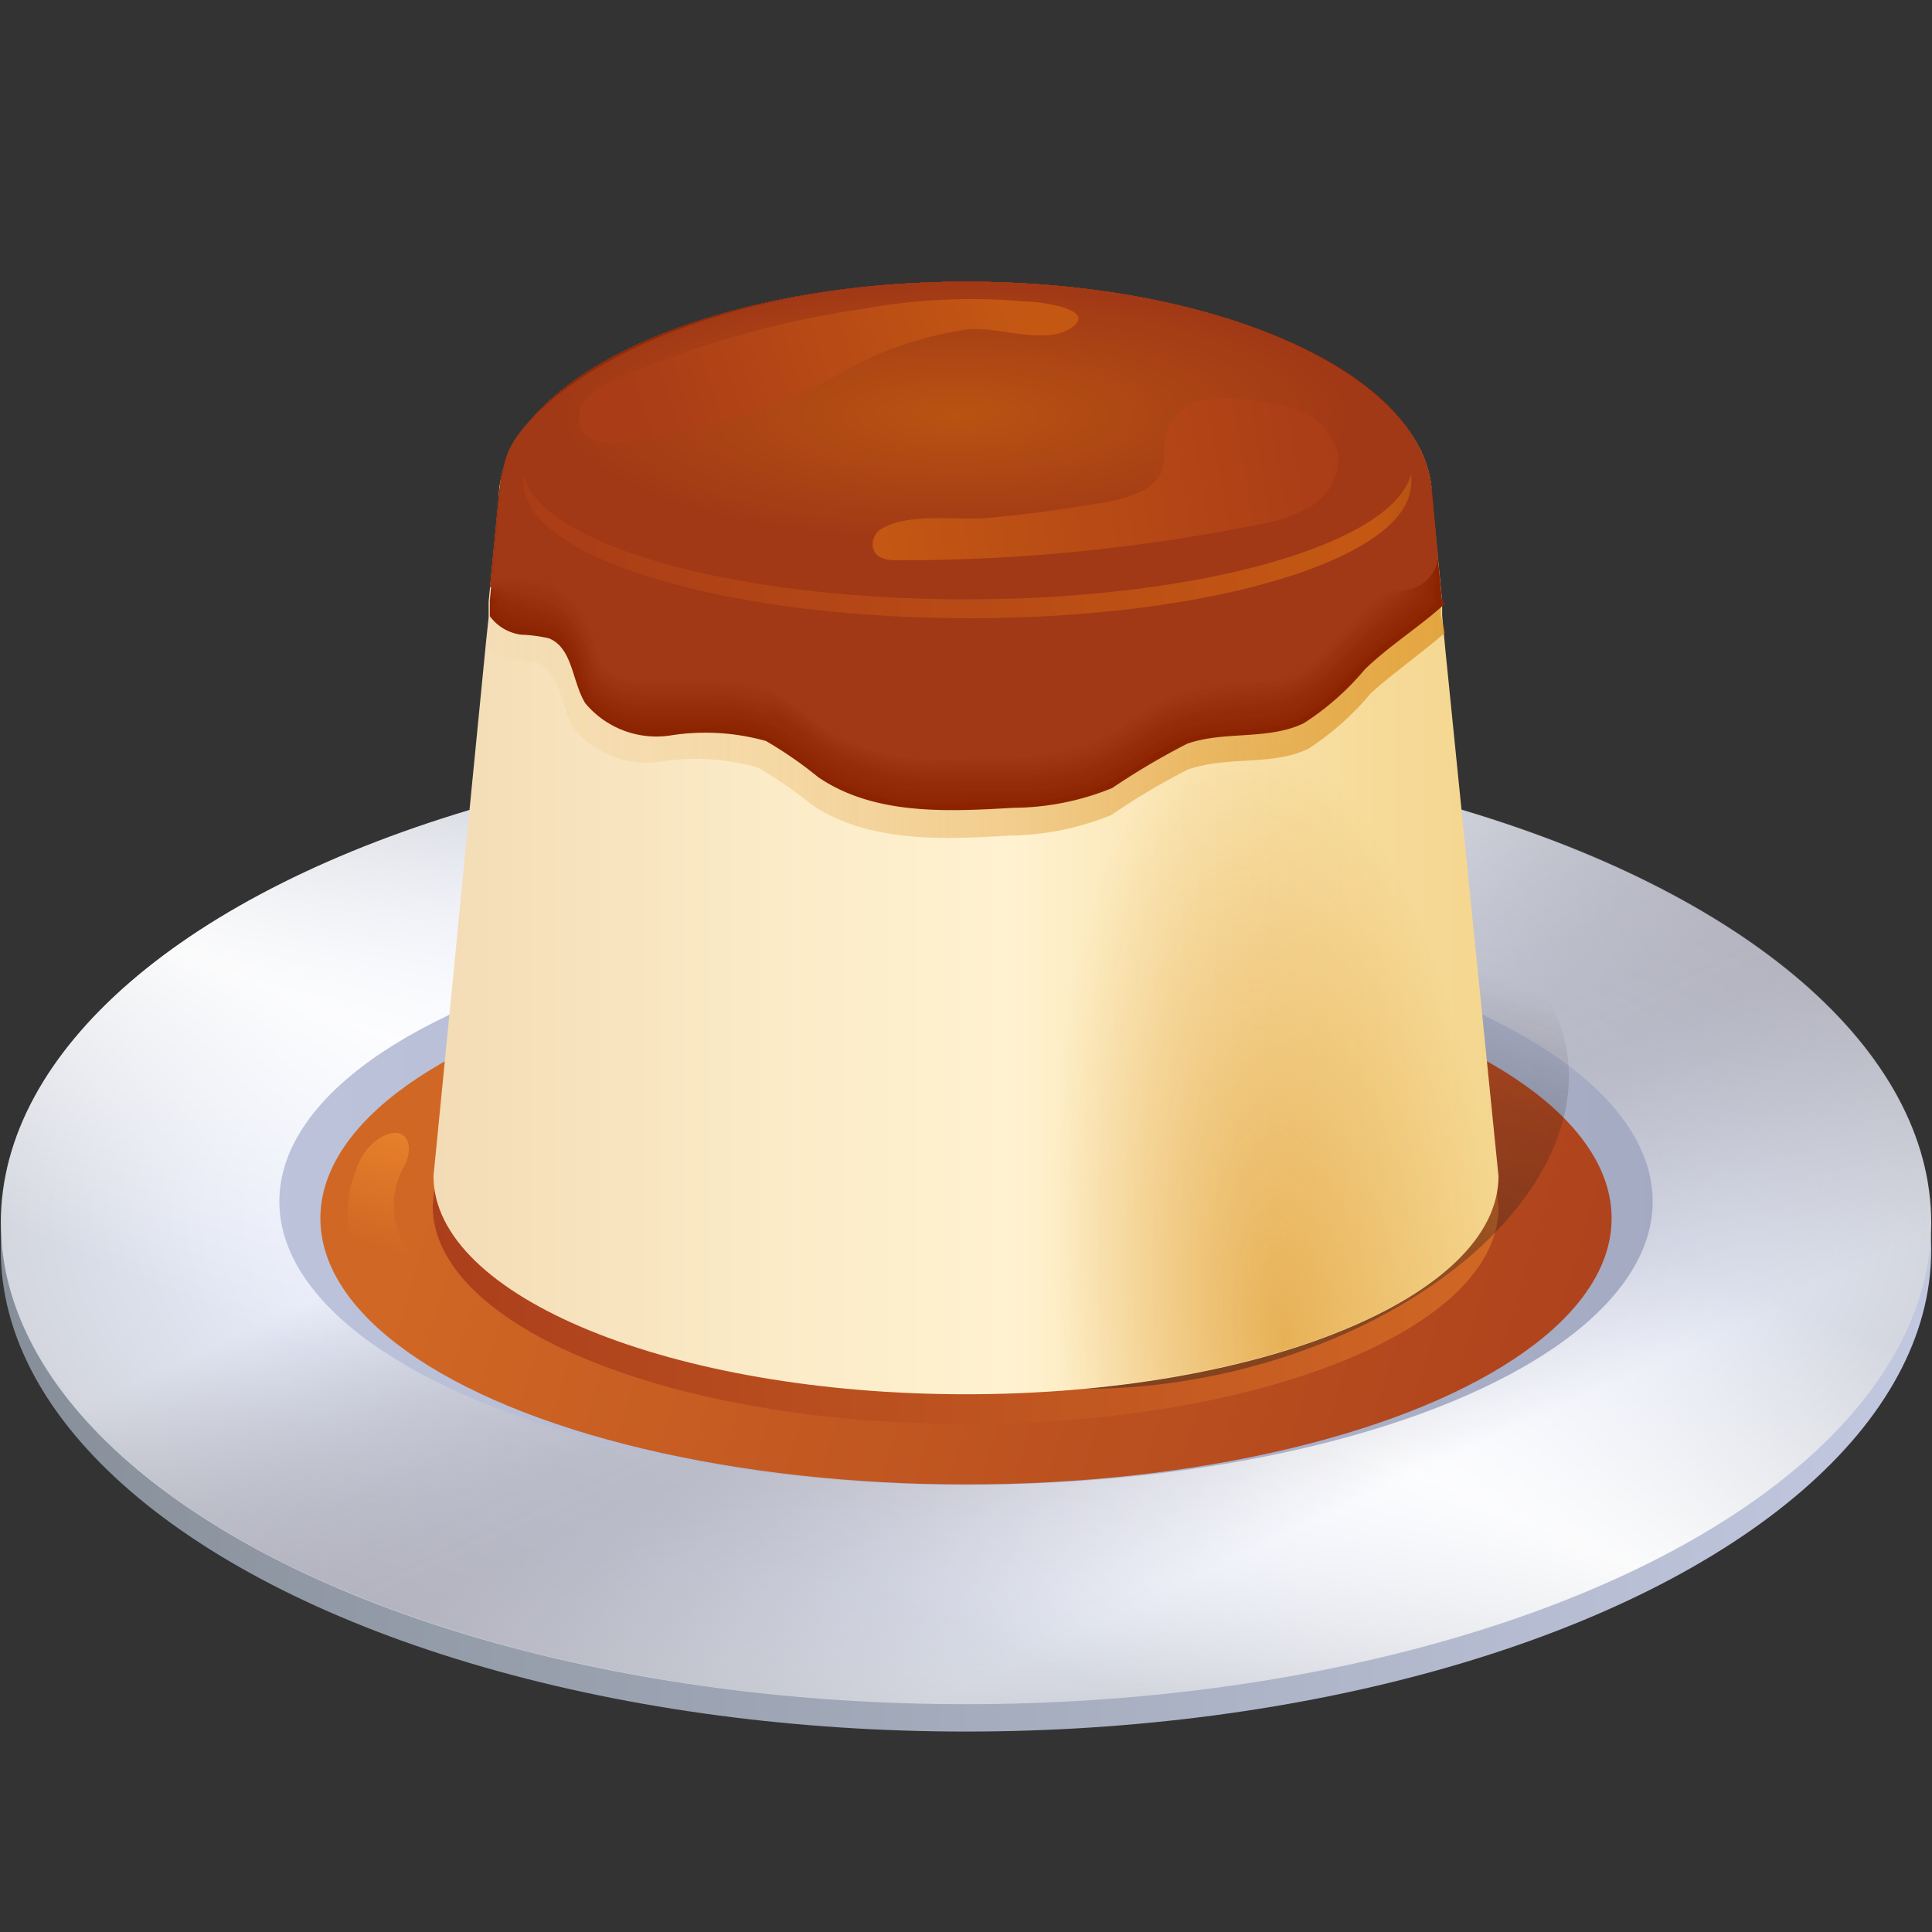 <svg xmlns="http://www.w3.org/2000/svg" xmlns:xlink="http://www.w3.org/1999/xlink" data-name="Layer 1" viewBox="0 0 48 48"><rect x="0" y="0" width="48" height="48" fill="#333333" stroke="none"/><defs><radialGradient id="tZyaKTDS7o8_pNaI64xDgu" cx="23.71" cy="10.52" r="10.43" gradientTransform="matrix(1 0 0 .32 0 7.12)" gradientUnits="userSpaceOnUse"><stop offset="0" stop-color="#a84708"/><stop offset="1" stop-color="#962d0a"/></radialGradient><radialGradient id="tZyaKTDS7o8_pNaI64xDgr" cx="23.69" cy="10.58" r="10.49" gradientTransform="matrix(1 0 0 .32 0 7.16)" gradientUnits="userSpaceOnUse"><stop offset="0" stop-color="#a34305"/><stop offset="1" stop-color="#922906"/></radialGradient><radialGradient id="tZyaKTDS7o8_pNaI64xDgm" cx="23.77" cy="10.69" r="10.69" gradientTransform="matrix(1 0 0 .32 0 7.23)" gradientUnits="userSpaceOnUse"><stop offset="0" stop-color="#9a3c00"/><stop offset="1" stop-color="#8c2300"/></radialGradient><radialGradient id="tZyaKTDS7o8_pNaI64xDgn" cx="23.75" cy="10.67" r="10.63" gradientTransform="matrix(1 0 0 .32 0 7.22)" gradientUnits="userSpaceOnUse"><stop offset="0" stop-color="#9c3d01"/><stop offset="1" stop-color="#8d2401"/></radialGradient><radialGradient id="tZyaKTDS7o8_pNaI64xDgo" cx="23.71" cy="10.65" r="10.58" gradientTransform="matrix(1 0 0 .32 0 7.2)" gradientUnits="userSpaceOnUse"><stop offset="0" stop-color="#9e3f02"/><stop offset="1" stop-color="#8e2503"/></radialGradient><radialGradient id="tZyaKTDS7o8_pNaI64xDgp" cx="23.69" cy="10.63" r="10.54" gradientTransform="matrix(1 0 0 .32 0 7.19)" gradientUnits="userSpaceOnUse"><stop offset="0" stop-color="#9f4003"/><stop offset="1" stop-color="#902704"/></radialGradient><radialGradient id="tZyaKTDS7o8_pNaI64xDgq" cx="23.69" cy="10.6" r="10.52" gradientTransform="matrix(1 0 0 .32 0 7.18)" gradientUnits="userSpaceOnUse"><stop offset="0" stop-color="#a14104"/><stop offset="1" stop-color="#912805"/></radialGradient><radialGradient id="tZyaKTDS7o8_pNaI64xDgc" cx="24" cy="29.99" r="35.61" gradientTransform="matrix(1 0 0 .49 .04 15.51)" gradientUnits="userSpaceOnUse"><stop offset="0" stop-color="#f6f4f0"/><stop offset=".43" stop-color="#e8ecfb"/><stop offset=".53" stop-color="#e2e6f3"/><stop offset=".68" stop-color="#d3d6de"/><stop offset=".86" stop-color="#babcbc"/><stop offset=".88" stop-color="#b7b9b8"/><stop offset="1" stop-color="#c2c8e0"/></radialGradient><radialGradient id="tZyaKTDS7o8_pNaI64xDgs" cx="23.7" cy="10.56" r="10.47" gradientTransform="matrix(1 0 0 .32 0 7.15)" gradientUnits="userSpaceOnUse"><stop offset="0" stop-color="#a54406"/><stop offset="1" stop-color="#932a08"/></radialGradient><radialGradient id="tZyaKTDS7o8_pNaI64xDgt" cx="23.7" cy="10.54" r="10.45" gradientTransform="matrix(1 0 0 .32 0 7.13)" gradientUnits="userSpaceOnUse"><stop offset="0" stop-color="#a64507"/><stop offset="1" stop-color="#952c09"/></radialGradient><radialGradient id="tZyaKTDS7o8_pNaI64xDgk" cx="31.83" cy="33.27" r="15.33" gradientTransform="rotate(-95.05 41.455 22.753) scale(1 .37)" gradientUnits="userSpaceOnUse"><stop offset="0" stop-color="#d78207" stop-opacity=".5"/><stop offset="1" stop-color="#d78207" stop-opacity="0"/></radialGradient><radialGradient id="tZyaKTDS7o8_pNaI64xDgv" cx="23.72" cy="10.5" r="10.41" gradientTransform="matrix(1 0 0 .32 0 7.1)" gradientUnits="userSpaceOnUse"><stop offset="0" stop-color="#aa480a"/><stop offset="1" stop-color="#972e0c"/></radialGradient><radialGradient id="tZyaKTDS7o8_pNaI64xDgw" cx="23.72" cy="10.48" r="10.39" gradientTransform="matrix(1 0 0 .32 0 7.09)" gradientUnits="userSpaceOnUse"><stop offset="0" stop-color="#ac4a0b"/><stop offset="1" stop-color="#982f0d"/></radialGradient><radialGradient id="tZyaKTDS7o8_pNaI64xDgx" cx="23.73" cy="10.46" r="10.36" gradientTransform="matrix(1 0 0 .32 0 7.07)" gradientUnits="userSpaceOnUse"><stop offset="0" stop-color="#ad4b0c"/><stop offset="1" stop-color="#9a310e"/></radialGradient><radialGradient id="tZyaKTDS7o8_pNaI64xDgy" cx="23.73" cy="10.44" r="10.34" gradientTransform="matrix(1 0 0 .32 0 7.06)" gradientUnits="userSpaceOnUse"><stop offset="0" stop-color="#af4c0d"/><stop offset="1" stop-color="#9b3210"/></radialGradient><radialGradient id="tZyaKTDS7o8_pNaI64xDgz" cx="23.74" cy="10.41" r="10.32" gradientTransform="matrix(1 0 0 .32 0 7.05)" gradientUnits="userSpaceOnUse"><stop offset="0" stop-color="#b14e0e"/><stop offset="1" stop-color="#9c3311"/></radialGradient><radialGradient id="tZyaKTDS7o8_pNaI64xDgA" cx="23.74" cy="10.39" r="10.3" gradientTransform="matrix(1 0 0 .32 0 7.03)" gradientUnits="userSpaceOnUse"><stop offset="0" stop-color="#b34f0f"/><stop offset="1" stop-color="#9d3412"/></radialGradient><radialGradient id="tZyaKTDS7o8_pNaI64xDgB" cx="23.75" cy="10.37" r="10.28" gradientTransform="matrix(1 0 0 .32 0 7.02)" gradientUnits="userSpaceOnUse"><stop offset="0" stop-color="#b45010"/><stop offset="1" stop-color="#9f3613"/></radialGradient><radialGradient id="tZyaKTDS7o8_pNaI64xDgC" cx="23.75" cy="10.35" r="10.26" gradientTransform="matrix(1 0 0 .32 0 7)" gradientUnits="userSpaceOnUse"><stop offset="0" stop-color="#b65211"/><stop offset="1" stop-color="#a03715"/></radialGradient><radialGradient id="tZyaKTDS7o8_pNaI64xDgD" cx="23.76" cy="10.33" r="10.24" gradientTransform="matrix(1 0 0 .32 0 6.99)" gradientUnits="userSpaceOnUse"><stop offset="0" stop-color="#b85312"/><stop offset="1" stop-color="#a13816"/></radialGradient><linearGradient id="tZyaKTDS7o8_pNaI64xDgd" x1="20.29" x2="26.38" y1="39.12" y2="24.76" gradientUnits="userSpaceOnUse"><stop offset=".01" stop-color="#fff" stop-opacity="0"/><stop offset=".32" stop-color="#fff" stop-opacity=".56"/><stop offset=".52" stop-color="#fff" stop-opacity=".9"/><stop offset=".6" stop-color="#fff" stop-opacity=".79"/><stop offset=".75" stop-color="#fff" stop-opacity=".5"/><stop offset=".98" stop-color="#fff" stop-opacity=".04"/><stop offset="1" stop-color="#fff" stop-opacity="0"/></linearGradient><linearGradient id="tZyaKTDS7o8_pNaI64xDge" x1="21.88" x2="28.35" y1="25.79" y2="39.78" gradientUnits="userSpaceOnUse"><stop offset="0" stop-color="#a6a6b3" stop-opacity="0"/><stop offset=".06" stop-color="#a6a6b3" stop-opacity=".15"/><stop offset=".15" stop-color="#a6a6b3" stop-opacity=".35"/><stop offset=".23" stop-color="#a6a6b3" stop-opacity=".5"/><stop offset=".32" stop-color="#a6a6b3" stop-opacity=".61"/><stop offset=".41" stop-color="#a6a6b3" stop-opacity=".68"/><stop offset=".51" stop-color="#a6a6b3" stop-opacity=".7"/><stop offset=".58" stop-color="#a6a6b3" stop-opacity=".64"/><stop offset=".7" stop-color="#a6a6b3" stop-opacity=".49"/><stop offset=".86" stop-color="#a6a6b3" stop-opacity=".24"/><stop offset="1" stop-color="#a6a6b3" stop-opacity="0"/></linearGradient><linearGradient id="tZyaKTDS7o8_pNaI64xDgf" x1="-.55" x2="48.62" y1="29.85" y2="29.85" gradientUnits="userSpaceOnUse"><stop offset="0" stop-color="#c2c8e0"/><stop offset="1" stop-color="#9fa5bd"/></linearGradient><linearGradient id="tZyaKTDS7o8_pNaI64xDgg" x1="11.42" x2="41.58" y1="26.52" y2="35.52" gradientUnits="userSpaceOnUse"><stop offset="0" stop-color="#d06724"/><stop offset="1" stop-color="#ab3f1c"/></linearGradient><linearGradient id="tZyaKTDS7o8_pNaI64xDgh" x1="10.74" x2="37.23" y1="32.41" y2="32.41" gradientUnits="userSpaceOnUse"><stop offset="0" stop-color="#ab3f1c"/><stop offset="1" stop-color="#d06724"/></linearGradient><linearGradient id="tZyaKTDS7o8_pNaI64xDgi" x1="28.11" x2="31.03" y1="30.74" y2="22.17" gradientTransform="rotate(12.31 29.011 28.063)" gradientUnits="userSpaceOnUse"><stop offset=".01" stop-color="#1d1d1b" stop-opacity=".4"/><stop offset=".65" stop-color="#1d1d1b" stop-opacity=".2"/><stop offset="1" stop-color="#1d1d1b" stop-opacity="0"/></linearGradient><linearGradient id="tZyaKTDS7o8_pNaI64xDgj" x1="10.77" x2="37.23" y1="20.81" y2="20.81" gradientUnits="userSpaceOnUse"><stop offset="0" stop-color="#f3dcb5"/><stop offset=".29" stop-color="#fbeac6"/><stop offset=".54" stop-color="#fff2d0"/><stop offset=".71" stop-color="#fae5b2"/><stop offset=".89" stop-color="#f6da98"/><stop offset="1" stop-color="#f4d68e"/></linearGradient><linearGradient id="tZyaKTDS7o8_pNaI64xDgb" x1=".02" x2="47.98" y1="30.6" y2="30.6" gradientTransform="matrix(1 0 0 1.05 0 -1.01)" gradientUnits="userSpaceOnUse"><stop offset="0" stop-color="#868f99"/><stop offset="1" stop-color="#c2c8e0"/></linearGradient><linearGradient id="tZyaKTDS7o8_pNaI64xDgl" x1="36.19" x2="11.85" y1="14.08" y2="14.08" gradientUnits="userSpaceOnUse"><stop offset="0" stop-color="#d78207" stop-opacity=".6"/><stop offset=".87" stop-color="#d78207" stop-opacity=".08"/><stop offset="1" stop-color="#d78207" stop-opacity="0"/></linearGradient><linearGradient id="tZyaKTDS7o8_pNaI64xDgE" x1="12.89" x2="35.06" y1="13.56" y2="13.56" gradientUnits="userSpaceOnUse"><stop offset="0" stop-color="#aa3c17"/><stop offset=".96" stop-color="#c45813"/><stop offset="1" stop-color="#b85312"/></linearGradient><linearGradient id="tZyaKTDS7o8_pNaI64xDga" x1="15.88" x2="25.32" y1="10.39" y2="7.32" gradientUnits="userSpaceOnUse"><stop offset="0" stop-color="#aa3c17"/><stop offset="1" stop-color="#c45813"/></linearGradient><linearGradient id="tZyaKTDS7o8_pNaI64xDgF" x1="33.2" x2="21.37" y1="11.03" y2="13.04" xlink:href="#tZyaKTDS7o8_pNaI64xDga"/><linearGradient id="tZyaKTDS7o8_pNaI64xDgG" x1="11.07" x2="10" y1="27.62" y2="31.21" gradientUnits="userSpaceOnUse"><stop offset="0" stop-color="#ed872d"/><stop offset="1" stop-color="#ed872d" stop-opacity="0"/></linearGradient></defs><ellipse cx="24" cy="31.06" fill="url(#tZyaKTDS7o8_pNaI64xDgb)" rx="23.98" ry="11.96"/><ellipse cx="24" cy="30.38" fill="url(#tZyaKTDS7o8_pNaI64xDgc)" rx="23.98" ry="11.96"/><ellipse cx="24" cy="30.38" fill="url(#tZyaKTDS7o8_pNaI64xDgd)" rx="23.98" ry="11.96"/><ellipse cx="24" cy="30.37" fill="url(#tZyaKTDS7o8_pNaI64xDge)" rx="23.98" ry="11.96"/><ellipse cx="24" cy="29.85" fill="url(#tZyaKTDS7o8_pNaI64xDgf)" rx="17.06" ry="7.04"/><ellipse cx="24" cy="30.27" fill="url(#tZyaKTDS7o8_pNaI64xDgg)" rx="16.04" ry="6.61"/><path fill="url(#tZyaKTDS7o8_pNaI64xDgh)" d="M24,34.4c-6.95,0-12.64-2.19-13.19-5l-.06.56c0,3,5.93,5.42,13.25,5.42S37.23,33,37.23,30l-.06-.56C36.62,32.21,30.93,34.4,24,34.4Z"/><ellipse cx="29.02" cy="28.05" fill="url(#tZyaKTDS7o8_pNaI64xDgi)" rx="10.1" ry="6.22" transform="rotate(-12.31 29.059 28.04)"/><path fill="url(#tZyaKTDS7o8_pNaI64xDgj)" d="M37.23,29.22c0,3-5.93,5.42-13.23,5.42s-13.23-2.42-13.23-5.42L12.08,15.9l.06-.56,0-.26v-.13l.25-2.56C12.42,9.4,17.6,7,24,7S35.58,9.4,35.58,12.38l.25,2.55V15l0,.29.08.86Z"/><path fill="url(#tZyaKTDS7o8_pNaI64xDgk)" d="M37.23,29.21c0,3-5.93,5.42-13.23,5.42s-13.23-2.42-13.23-5.42l1.3-13.15V15.9l.06-.56,0-.26v-.13l.25-2.56a2.7,2.7,0,0,1,.2-1C13.6,8.88,18.32,7,24,7s10.17,1.82,11.32,4.24l0,.08a2.78,2.78,0,0,1,.23,1.09l.25,2.55V15l0,.29,0,.43,0,.44Z"/><path fill="url(#tZyaKTDS7o8_pNaI64xDgl)" d="M35.9,15.72c-.6.52-1.28,1-1.84,1.5a7,7,0,0,1-1.55,1.38c-.9.44-2,.17-3,.52a16.78,16.78,0,0,0-1.9,1.13,6.92,6.92,0,0,1-2.52.51c-1.7.1-3.53.18-4.94-.78a10.36,10.36,0,0,0-1.32-.91,5.6,5.6,0,0,0-2.4-.15,2.34,2.34,0,0,1-2.17-.82c-.33-.55-.32-1.4-.92-1.64a3.55,3.55,0,0,0-.69-.09,1.2,1.2,0,0,1-.64-.3V15.9l.06-.56,0-.26v-.13l.25-2.56a2.7,2.7,0,0,1,.2-1c1.38-2.33,6-4,11.4-4S33.8,9,35.32,11.21l0,.08a2.78,2.78,0,0,1,.23,1.09l.25,2.55V15l0,.29Z"/><path fill="url(#tZyaKTDS7o8_pNaI64xDgm)" d="M35.83,14.94l-.25-2.53v0C35.58,9.39,30.4,7,24,7S12.42,9.39,12.42,12.38v0l-.25,2.54v.13l0,.26a1.15,1.15,0,0,0,.79.46,3.43,3.43,0,0,1,.68.09c.59.24.57,1.07.9,1.61a2.3,2.3,0,0,0,2.13.8,5.57,5.57,0,0,1,2.36.14,10,10,0,0,1,1.3.9c1.38.94,3.17.86,4.84.76a6.61,6.61,0,0,0,2.46-.49,18,18,0,0,1,1.86-1.1c.93-.33,2-.08,2.9-.51a6.71,6.71,0,0,0,1.52-1.34c.62-.6,1.38-1.07,2-1.64Z"/><path fill="url(#tZyaKTDS7o8_pNaI64xDgn)" d="M24,7c5.33,0,9.79,1.68,11.14,3.94a3.06,3.06,0,0,1,.45,1.55v0s.15,2,.13,2,0,.45,0,.45V15c-.4.36-.85.69-1.29,1-.23.18-.46.37-.67.58s-.59.63-.9.9a2.36,2.36,0,0,1-1.24.61c-.55.1-1.15.08-1.72.18a3.08,3.08,0,0,0-.55.14,4,4,0,0,0-.85.46c-.24.16-.48.34-.73.49l-.27.15a5.66,5.66,0,0,1-2,.45l-.42,0-1.18.05h0a6.7,6.7,0,0,1-3.15-.54,4.33,4.33,0,0,1-.49-.29c-.37-.25-.71-.57-1.11-.8L19,18.36a3.32,3.32,0,0,0-1.5-.19l-.84,0a4.6,4.6,0,0,1-.58,0l-.21,0a1.79,1.79,0,0,1-1.33-.74,2.44,2.44,0,0,1-.21-.5c-.15-.45-.26-.93-.68-1.11a3.23,3.23,0,0,0-.67-.11,1.27,1.27,0,0,1-.67-.31l-.12-.13s0-.25,0-.25v-.18l.24-2.47v0a2.75,2.75,0,0,1,0-.4C12.86,9.25,17.81,7,24,7Z"/><path fill="url(#tZyaKTDS7o8_pNaI64xDgo)" d="M24,7c5.41,0,9.87,1.73,11.16,4a3.3,3.3,0,0,1,.44,1.57v0c0,.08.09,1.91.06,1.9s0,.42,0,.43V15c-.39.35-.84.68-1.26,1-.23.18-.45.37-.66.57s-.59.63-.9.9a2.54,2.54,0,0,1-.62.4,2.68,2.68,0,0,1-.62.18c-.55.1-1.14.08-1.71.18a3.12,3.12,0,0,0-.55.15,4.14,4.14,0,0,0-.85.47c-.24.16-.48.34-.73.48l-.27.15a5.73,5.73,0,0,1-2,.44l-.42,0c-.39,0-.78,0-1.17.05h0a6.6,6.6,0,0,1-3.14-.55,4.44,4.44,0,0,1-.49-.29c-.37-.25-.71-.57-1.11-.79L19,18.28a3.34,3.34,0,0,0-1.49-.19l-.84,0a4.74,4.74,0,0,1-.58,0l-.21,0a1.79,1.79,0,0,1-1.32-.73,2.44,2.44,0,0,1-.21-.49c-.15-.45-.26-.92-.67-1.12a3.09,3.09,0,0,0-.66-.12,1.38,1.38,0,0,1-.68-.3l-.13-.12a1.43,1.43,0,0,0,0-.23s0-.11,0-.11,0-.06,0-.06l.24-2.46v0a2.93,2.93,0,0,1,0-.4C12.84,9.31,17.73,7,24,7Z"/><path fill="url(#tZyaKTDS7o8_pNaI64xDgp)" d="M24,7C29.48,7,34,8.74,35.19,11a3.58,3.58,0,0,1,.42,1.59v0c0,.13,0,1.83,0,1.83s0,.4,0,.4V15c-.39.34-.82.67-1.23,1-.22.18-.44.36-.64.56s-.59.63-.9.89a2.49,2.49,0,0,1-.62.39,2.8,2.8,0,0,1-.62.17c-.55.09-1.14.08-1.71.19a3.16,3.16,0,0,0-.55.15,4.28,4.28,0,0,0-.84.47c-.24.16-.48.34-.73.48l-.27.14a5.81,5.81,0,0,1-2,.44l-.42,0c-.38,0-.78,0-1.17.05h0a6.49,6.49,0,0,1-3.13-.56,4.55,4.55,0,0,1-.48-.29,12.7,12.7,0,0,0-1.1-.78L19,18.21A3.37,3.37,0,0,0,17.51,18l-.84,0a4.89,4.89,0,0,1-.57,0l-.2,0a1.78,1.78,0,0,1-1.32-.71,2.45,2.45,0,0,1-.21-.49c-.14-.44-.26-.91-.67-1.12a2.94,2.94,0,0,0-.65-.14,1.53,1.53,0,0,1-.68-.29l-.13-.12s0-.22,0-.22,0-.1,0-.1,0-.05,0-.05l.24-2.46v0a3.15,3.15,0,0,1,0-.4C12.82,9.38,17.65,7,24,7Z"/><path fill="url(#tZyaKTDS7o8_pNaI64xDgq)" d="M24,7c5.56,0,10,1.81,11.22,4.14a3.91,3.91,0,0,1,.4,1.61v0c0,.17,0,1.76-.07,1.76s0,.37,0,.38v.06l-1.21,1c-.22.18-.43.36-.63.56s-.59.63-.9.88a2.45,2.45,0,0,1-.63.37,3,3,0,0,1-.62.16c-.54.09-1.13.08-1.7.19a3.2,3.2,0,0,0-.55.16,4.43,4.43,0,0,0-.84.47c-.24.16-.48.33-.73.48l-.27.14a5.89,5.89,0,0,1-2,.43l-.42,0c-.38,0-.77,0-1.16.05h0a6.39,6.39,0,0,1-3.11-.57,4.67,4.67,0,0,1-.48-.3,11.57,11.57,0,0,0-1.09-.77L19,18.13a3.39,3.39,0,0,0-1.47-.19l-.83,0a5.07,5.07,0,0,1-.57,0l-.2,0a1.77,1.77,0,0,1-1.32-.69,2.45,2.45,0,0,1-.2-.49c-.14-.43-.26-.91-.66-1.12a2.8,2.8,0,0,0-.64-.15,1.72,1.72,0,0,1-.68-.28l-.13-.11s0-.2,0-.2,0-.1,0-.1,0,0,0-.05l.24-2.45v0a3.39,3.39,0,0,1,0-.4C12.8,9.44,17.57,7,24,7Z"/><path fill="url(#tZyaKTDS7o8_pNaI64xDgr)" d="M24,7c5.63,0,10.14,1.86,11.24,4.21a4.29,4.29,0,0,1,.38,1.62v0a13.47,13.47,0,0,1-.14,1.69s0,.34-.05.35,0,.05,0,.05l-1.18,1c-.21.17-.42.36-.61.55a11.44,11.44,0,0,1-.9.87,2.4,2.4,0,0,1-.63.36,3.09,3.09,0,0,1-.62.15c-.54.09-1.13.08-1.69.2a3.24,3.24,0,0,0-.54.16,4.59,4.59,0,0,0-.84.47c-.24.16-.48.33-.72.48l-.27.14a6,6,0,0,1-2,.42l-.42,0c-.38,0-.77,0-1.16.05h0a6.28,6.28,0,0,1-3.1-.58,4.78,4.78,0,0,1-.48-.3,10.61,10.61,0,0,0-1.09-.76L19,18.05a3.42,3.42,0,0,0-1.46-.19l-.83,0a5.27,5.27,0,0,1-.56,0l-.2,0a1.76,1.76,0,0,1-1.31-.67,2.45,2.45,0,0,1-.2-.49,1.8,1.8,0,0,0-.66-1.12,2.66,2.66,0,0,0-.64-.17,2,2,0,0,1-.68-.26l-.14-.1s0-.19-.06-.19,0-.09,0-.09,0,0,0,0l.24-2.45v0a3.68,3.68,0,0,1,0-.4C12.78,9.51,17.5,7,24,7Z"/><path fill="url(#tZyaKTDS7o8_pNaI64xDgs)" d="M24,7c5.71,0,10.23,1.9,11.27,4.28a4.74,4.74,0,0,1,.37,1.64v0a9.1,9.1,0,0,1-.21,1.61s0,.31-.07.33,0,0,0,.05c-.38.3-.77.64-1.16,1-.21.17-.41.35-.6.54a9.84,9.84,0,0,1-.9.86,2.35,2.35,0,0,1-.63.34,3.26,3.26,0,0,1-.62.15c-.54.08-1.12.08-1.69.2a3.28,3.28,0,0,0-.54.17,4.77,4.77,0,0,0-.83.47c-.24.16-.47.33-.72.47l-.27.14a6.05,6.05,0,0,1-2,.41l-.42,0c-.38,0-.77,0-1.15,0h0a6.18,6.18,0,0,1-3.09-.59,4.9,4.9,0,0,1-.47-.3,9.78,9.78,0,0,0-1.08-.76L19,18a3.44,3.44,0,0,0-1.45-.19l-.82,0a5.49,5.49,0,0,1-.56,0l-.2,0a1.75,1.75,0,0,1-1.31-.65,2.45,2.45,0,0,1-.2-.49,1.85,1.85,0,0,0-.65-1.13,2.53,2.53,0,0,0-.63-.19,2.32,2.32,0,0,1-.69-.25l-.14-.1s0-.17-.08-.17,0-.08-.05-.08,0,0,0,0l.24-2.44v0c0-.09,0-.31.05-.4C12.76,9.58,17.42,7,24,7Z"/><path fill="url(#tZyaKTDS7o8_pNaI64xDgt)" d="M24,7c5.78,0,10.31,1.95,11.29,4.34A5.29,5.29,0,0,1,35.64,13h0a6.38,6.38,0,0,1-.28,1.54s-.06.29-.09.3,0,0,0,0c-.37.28-.75.63-1.13.95-.2.17-.4.35-.59.53a8.6,8.6,0,0,1-.9.86,2.31,2.31,0,0,1-.63.32,3.48,3.48,0,0,1-.62.14c-.53.08-1.12.08-1.68.21a3.32,3.32,0,0,0-.54.18,5,5,0,0,0-.83.48c-.24.16-.47.33-.72.47l-.27.13a6.14,6.14,0,0,1-2,.4l-.41,0c-.38,0-.76,0-1.15,0h0a6.07,6.07,0,0,1-3.07-.6,5,5,0,0,1-.47-.3A9.06,9.06,0,0,0,19.17,18L19,17.89a3.47,3.47,0,0,0-1.44-.19l-.82,0c-.18,0-.37,0-.55,0H16a1.74,1.74,0,0,1-1.31-.63,2.46,2.46,0,0,1-.2-.49,1.91,1.91,0,0,0-.65-1.13,2.4,2.4,0,0,0-.62-.2,2.84,2.84,0,0,1-.69-.24L12.39,15s0-.16-.1-.16,0-.08-.06-.08,0,0,0,0l.24-2.44v0c0-.08,0-.32.06-.4C12.74,9.64,17.34,7,24,7Z"/><path fill="url(#tZyaKTDS7o8_pNaI64xDgu)" d="M24,7c5.86,0,10.4,2,11.32,4.41a6,6,0,0,1,.33,1.68h0c0,.34-.23,1.47-.35,1.47s-.07.26-.11.28,0,0,0,0c-.37.27-.74.62-1.1.93-.2.17-.39.34-.57.52a7.62,7.62,0,0,1-.9.85,2.27,2.27,0,0,1-.63.31,3.71,3.71,0,0,1-.62.13,14.65,14.65,0,0,0-1.67.22,3.36,3.36,0,0,0-.54.18,5.16,5.16,0,0,0-.82.48c-.24.16-.47.33-.72.47l-.27.13a6.24,6.24,0,0,1-2,.39l-.41,0c-.38,0-.76,0-1.14,0h0a6,6,0,0,1-3.06-.61,5.16,5.16,0,0,1-.47-.3,8.31,8.31,0,0,0-1.07-.74L19,17.82a3.5,3.5,0,0,0-1.43-.2l-.82,0H16a1.72,1.72,0,0,1-1.3-.61,2.46,2.46,0,0,1-.2-.49,2,2,0,0,0-.64-1.13,2.28,2.28,0,0,0-.61-.22,3.66,3.66,0,0,1-.69-.23l-.14-.08s-.05-.14-.11-.14-.05-.07-.07-.07,0,0,0,0l.24-2.43h0c0-.07,0-.33.06-.4C12.72,9.71,17.26,7,24,7Z"/><path fill="url(#tZyaKTDS7o8_pNaI64xDgv)" d="M24,7c5.93,0,10.49,2,11.34,4.47a6.81,6.81,0,0,1,.31,1.7h0c0,.38-.28,1.4-.42,1.39s-.09.23-.14.25,0,0,0,0c-.36.26-.72.61-1.08.92-.19.16-.38.34-.56.52a6.83,6.83,0,0,1-.9.84,2.23,2.23,0,0,1-.63.29,4,4,0,0,1-.62.12,12.55,12.55,0,0,0-1.67.22,3.4,3.4,0,0,0-.53.19,5.39,5.39,0,0,0-.82.48c-.24.16-.47.33-.72.46l-.27.13a6.3,6.3,0,0,1-2,.38l-.41,0c-.38,0-.76,0-1.14,0h0a5.86,5.86,0,0,1-3-.62,5.29,5.29,0,0,1-.46-.31,7.73,7.73,0,0,0-1.07-.73L19,17.74a3.53,3.53,0,0,0-1.42-.2l-.81,0H16a1.71,1.71,0,0,1-1.3-.59,2.47,2.47,0,0,1-.19-.49,2,2,0,0,0-.64-1.13,2.17,2.17,0,0,0-.6-.23,5.18,5.18,0,0,1-.69-.22l-.15-.07s-.06-.13-.13-.13-.06-.06-.08-.06,0,0,0,0l.23-2.42h0c0-.06.05-.34.06-.4C12.71,9.77,17.18,7,24,7Z"/><path fill="url(#tZyaKTDS7o8_pNaI64xDgw)" d="M24,7c6,0,10.58,2.08,11.37,4.54a7.91,7.91,0,0,1,.3,1.71h0c0,.42-.34,1.33-.49,1.32s-.1.21-.16.23,0,0,0,0a13.07,13.07,0,0,0-1.05.9c-.19.16-.37.33-.54.51a6.17,6.17,0,0,1-.9.83,2.2,2.2,0,0,1-.64.28,4.27,4.27,0,0,1-.62.11,11,11,0,0,0-1.66.23,3.44,3.44,0,0,0-.53.19,5.63,5.63,0,0,0-.81.48,8.15,8.15,0,0,1-.72.46l-.26.13a6.39,6.39,0,0,1-2,.37l-.41,0c-.37,0-.75,0-1.13,0h0a5.76,5.76,0,0,1-3-.63,5.42,5.42,0,0,1-.46-.31,7.23,7.23,0,0,0-1.06-.72L19,17.66a3.56,3.56,0,0,0-1.41-.2l-.81,0h-.73a1.7,1.7,0,0,1-1.3-.57,2.48,2.48,0,0,1-.19-.48,2.11,2.11,0,0,0-.63-1.14,2.06,2.06,0,0,0-.59-.25c-.29-.08-.52-.14-.69-.21l-.15-.07s-.07-.11-.15-.11-.07-.05-.09-.05a.09.09,0,0,1-.05,0l.23-2.42h0c0-.06.06-.34.07-.4C12.69,9.84,17.1,7,24,7Z"/><path fill="url(#tZyaKTDS7o8_pNaI64xDgx)" d="M24,7c6.08,0,10.67,2.13,11.39,4.61a9.37,9.37,0,0,1,.28,1.73h0c-.05.46-.39,1.26-.56,1.25s-.11.18-.18.2,0,0,0,0a10.52,10.52,0,0,0-1,.89c-.18.16-.36.33-.53.5a5.62,5.62,0,0,1-.9.83,2.18,2.18,0,0,1-.64.26,4.63,4.63,0,0,1-.62.1,9.74,9.74,0,0,0-1.66.23,3.48,3.48,0,0,0-.53.2,5.91,5.91,0,0,0-.81.49,7.68,7.68,0,0,1-.71.46l-.26.12a6.49,6.49,0,0,1-2,.37l-.41,0c-.37,0-.75,0-1.13,0h0a5.65,5.65,0,0,1-3-.64c-.16-.1-.31-.2-.46-.31a6.77,6.77,0,0,0-1.06-.72L19,17.58a3.59,3.59,0,0,0-1.4-.2l-.8,0h-.72a1.69,1.69,0,0,1-1.29-.55,2.49,2.49,0,0,1-.19-.48A2.19,2.19,0,0,0,14,15.25a2,2,0,0,0-.59-.26c-.29-.09-.52-.14-.7-.2l-.15-.06s-.08-.1-.16-.1-.07,0-.1,0a.11.11,0,0,1-.06,0l.23-2.41h0s.06-.35.07-.4C12.67,9.9,17,7,24,7Z"/><path fill="url(#tZyaKTDS7o8_pNaI64xDgy)" d="M24,7c6.15,0,10.75,2.17,11.42,4.67a11.43,11.43,0,0,1,.26,1.75h0c-.06.51-.45,1.19-.63,1.17s-.13.15-.2.18l0,0a8.69,8.69,0,0,0-1,.87c-.18.16-.35.32-.51.49a5.15,5.15,0,0,1-.9.82,2.16,2.16,0,0,1-.64.25,5.07,5.07,0,0,1-.62.09,8.75,8.75,0,0,0-1.65.24,3.53,3.53,0,0,0-.53.2,6.21,6.21,0,0,0-.81.49,7.27,7.27,0,0,1-.71.46l-.26.12a6.64,6.64,0,0,1-2,.36l-.41,0c-.37,0-.75,0-1.13,0h0a5.57,5.57,0,0,1-3-.65c-.16-.1-.31-.2-.45-.31a6.36,6.36,0,0,0-1-.71L19,17.51a3.63,3.63,0,0,0-1.39-.2l-.8,0H16.1c-.37,0-1-.12-1.29-.53a2.5,2.5,0,0,1-.19-.48A2.27,2.27,0,0,0,14,15.19a1.87,1.87,0,0,0-.58-.28c-.29-.09-.53-.13-.7-.19l-.16-.05a.39.39,0,0,0-.18-.08s-.08,0-.11,0a.14.14,0,0,1-.07,0l.23-2.41h0s.07-.36.07-.4C12.65,10,16.95,7,24,7Z"/><path fill="url(#tZyaKTDS7o8_pNaI64xDgz)" d="M24,7c6.23,0,10.84,2.21,11.44,4.74a14.53,14.53,0,0,1,.25,1.77h0c-.06.55-.5,1.11-.7,1.1s-.14.12-.22.15l0,0a7.3,7.3,0,0,0-1,.85c-.17.15-.34.32-.5.48a4.71,4.71,0,0,1-.9.81,2.13,2.13,0,0,1-.64.23,5.52,5.52,0,0,1-.62.09,8,8,0,0,0-1.64.24,3.57,3.57,0,0,0-.53.21,6.54,6.54,0,0,0-.8.49,6.88,6.88,0,0,1-.71.45l-.26.12a6.74,6.74,0,0,1-2,.35l-.4,0c-.37,0-.75,0-1.12,0h0a5.47,5.47,0,0,1-3-.66c-.16-.1-.31-.21-.45-.32a6,6,0,0,0-1-.7L19,17.43a3.67,3.67,0,0,0-1.38-.2l-.8,0-.52,0h-.19c-.36,0-1-.1-1.29-.51a2.51,2.51,0,0,1-.19-.48A2.36,2.36,0,0,0,14,15.14a1.79,1.79,0,0,0-.57-.3c-.29-.1-.53-.13-.7-.18l-.16,0a.5.5,0,0,0-.2-.07s-.09,0-.13,0l-.07,0,.23-2.4h0s.07-.37.08-.4C12.63,10,16.87,7,24,7Z"/><path fill="url(#tZyaKTDS7o8_pNaI64xDgA)" d="M24,7c6.3,0,10.93,2.26,11.47,4.81.05.09.23,1.69.23,1.79h0c-.07.59-.55,1-.77,1s-.16.1-.24.13l0,0a6.23,6.23,0,0,0-.95.84c-.17.15-.33.31-.49.48a4.35,4.35,0,0,1-.91.8,2.11,2.11,0,0,1-.64.21,6.18,6.18,0,0,1-.62.08,7.31,7.31,0,0,0-1.64.25,3.61,3.61,0,0,0-.52.22,6.91,6.91,0,0,0-.8.49,6.54,6.54,0,0,1-.71.45l-.26.12a6.85,6.85,0,0,1-2,.34l-.4,0c-.37,0-.74,0-1.12,0h0a5.37,5.37,0,0,1-3-.67c-.16-.1-.3-.21-.45-.32a5.65,5.65,0,0,0-1-.69L19,17.35a3.7,3.7,0,0,0-1.38-.21l-.79,0-.52,0h-.18c-.35,0-1-.09-1.28-.49a2.53,2.53,0,0,1-.19-.48,2.45,2.45,0,0,0-.61-1.15,1.71,1.71,0,0,0-.56-.31,4.65,4.65,0,0,0-.7-.16l-.16,0a.7.7,0,0,0-.21-.05l-.14,0-.08,0,.23-2.4h0s.08-.37.08-.4C12.61,10.1,16.79,7,24,7Z"/><path fill="url(#tZyaKTDS7o8_pNaI64xDgB)" d="M24,7c6.38,0,11,2.3,11.5,4.87,0,.06.21,1.74.21,1.8h0a1,1,0,0,1-.83,1c-.09,0-.17.07-.26.1l0,0a5.37,5.37,0,0,0-.92.82c-.16.15-.32.31-.47.47a4,4,0,0,1-.91.8,2.1,2.1,0,0,1-.64.2c-.2,0-.41.05-.62.07a6.72,6.72,0,0,0-1.63.25,3.65,3.65,0,0,0-.52.22,7.33,7.33,0,0,0-.79.49,6.22,6.22,0,0,1-.71.45l-.26.11a7,7,0,0,1-2,.33l-.4,0c-.37,0-.74,0-1.11,0h0a5.27,5.27,0,0,1-3-.68c-.16-.1-.3-.21-.44-.32a5.34,5.34,0,0,0-1-.68L19,17.27a3.75,3.75,0,0,0-1.37-.21l-.79,0-.51,0h-.18c-.33,0-1-.07-1.28-.47a2.55,2.55,0,0,1-.18-.48A2.55,2.55,0,0,0,14.1,15a1.64,1.64,0,0,0-.55-.33,3.38,3.38,0,0,0-.71-.15l-.16,0a1.09,1.09,0,0,0-.23,0l-.15,0h-.08l.23-2.39h0s.08-.38.08-.4C12.59,10.17,16.71,7,24,7Z"/><path fill="url(#tZyaKTDS7o8_pNaI64xDgC)" d="M24,7c6.45,0,11.11,2.35,11.52,4.94,0,0,.19,1.79.19,1.82h0a1,1,0,0,1-.9.88.64.64,0,0,0-.28.08l0,0a4.66,4.66,0,0,0-.89.81c-.16.15-.31.3-.46.46a3.77,3.77,0,0,1-.91.79,2.1,2.1,0,0,1-.65.18c-.2,0-.41,0-.62.06a6.22,6.22,0,0,0-1.63.26,3.7,3.7,0,0,0-.52.23A7.8,7.8,0,0,0,28,18a5.92,5.92,0,0,1-.7.44l-.26.11a7.09,7.09,0,0,1-2,.32l-.4,0c-.37,0-.74,0-1.11,0h0a5.18,5.18,0,0,1-3-.69c-.16-.1-.3-.21-.44-.32a5.08,5.08,0,0,0-1-.67L19,17.19A3.79,3.79,0,0,0,17.67,17l-.78,0-.51,0H16.2c-.32,0-1-.06-1.28-.45a2.56,2.56,0,0,1-.18-.48,2.66,2.66,0,0,0-.6-1.15,1.57,1.57,0,0,0-.54-.34,2.66,2.66,0,0,0-.71-.14l-.17,0-.25,0h-.25L12.45,12h0l.09-.4C12.57,10.23,16.63,7,24,7Z"/><path fill="url(#tZyaKTDS7o8_pNaI64xDgD)" d="M23.59,18.87a5,5,0,0,1-2.95-.7c-.16-.1-.3-.21-.44-.32a5,5,0,0,0-1-.67,3.69,3.69,0,0,0-1.5-.27c-.26,0-.52,0-.78,0l-.5,0h-.18c-.3,0-1,0-1.27-.43a2.62,2.62,0,0,1-.18-.48,2.12,2.12,0,0,0-1.13-1.51,2.35,2.35,0,0,0-.71-.13h-.17l-.53,0L12.45,12l.09-.4C12.55,10.3,16.56,7,24,7c6.53,0,11.2,2.39,11.55,5l.18,1.84a.9.9,0,0,1-1,.81c-.48,0-.84.51-1.21.86-.15.14-.3.3-.44.45a3.56,3.56,0,0,1-.91.78,3.59,3.59,0,0,1-1.27.22,5.78,5.78,0,0,0-1.62.26,5.65,5.65,0,0,0-1.3.73,5.9,5.9,0,0,1-.7.44,6.2,6.2,0,0,1-2.21.42c-.49,0-1,.06-1.5.06Z"/><path fill="url(#tZyaKTDS7o8_pNaI64xDgE)" d="M24,14.89c-5.86,0-10.65-1.38-11-3.13a1.07,1.07,0,0,0,0,.23c0,1.86,5,3.37,11.08,3.37S35.06,13.86,35.06,12a1.07,1.07,0,0,0,0-.23C34.62,13.51,29.83,14.89,24,14.89Z"/><path fill="url(#tZyaKTDS7o8_pNaI64xDga)" d="M18.46,8.3a23.31,23.31,0,0,1,3-.63,15,15,0,0,1,4-.18c.37,0,1.7.18,1.24.59-.63.56-1.94,0-2.7.11a8.87,8.87,0,0,0-3.3,1.19,15.29,15.29,0,0,1-5,1.59c-.44.06-1,.08-1.22-.24a.69.69,0,0,1,.13-.86,2.48,2.48,0,0,1,.88-.53A24.74,24.74,0,0,1,18.46,8.3Z"/><path fill="url(#tZyaKTDS7o8_pNaI64xDgF)" d="M28.34,12.21a1,1,0,0,0,.51-.47c.15-.33,0-.73.16-1.07a1.2,1.2,0,0,1,.86-.73,3.31,3.31,0,0,1,1.17,0,3.82,3.82,0,0,1,1.42.35,1.41,1.41,0,0,1,.8,1.16,1.41,1.41,0,0,1-.71,1.14,3.92,3.92,0,0,1-1.33.45,44.9,44.9,0,0,1-8.86.88c-.25,0-.56,0-.66-.27a.45.45,0,0,1,.23-.53c.67-.38,1.85-.19,2.6-.25,1-.09,2.07-.24,3.09-.42A2.94,2.94,0,0,0,28.34,12.21Z"/><path fill="url(#tZyaKTDS7o8_pNaI64xDgG)" d="M8.82,31.22l0,.1A3.06,3.06,0,0,0,10.59,33a.65.65,0,0,0,.63,0,.49.49,0,0,0,.09-.59,1.64,1.64,0,0,0-.42-.48,3.56,3.56,0,0,1-1-1.33,2,2,0,0,1,.18-1.68c.23-.51,0-1-.61-.66a1.38,1.38,0,0,0-.57.69A3.07,3.07,0,0,0,8.82,31.22Z"/></svg>